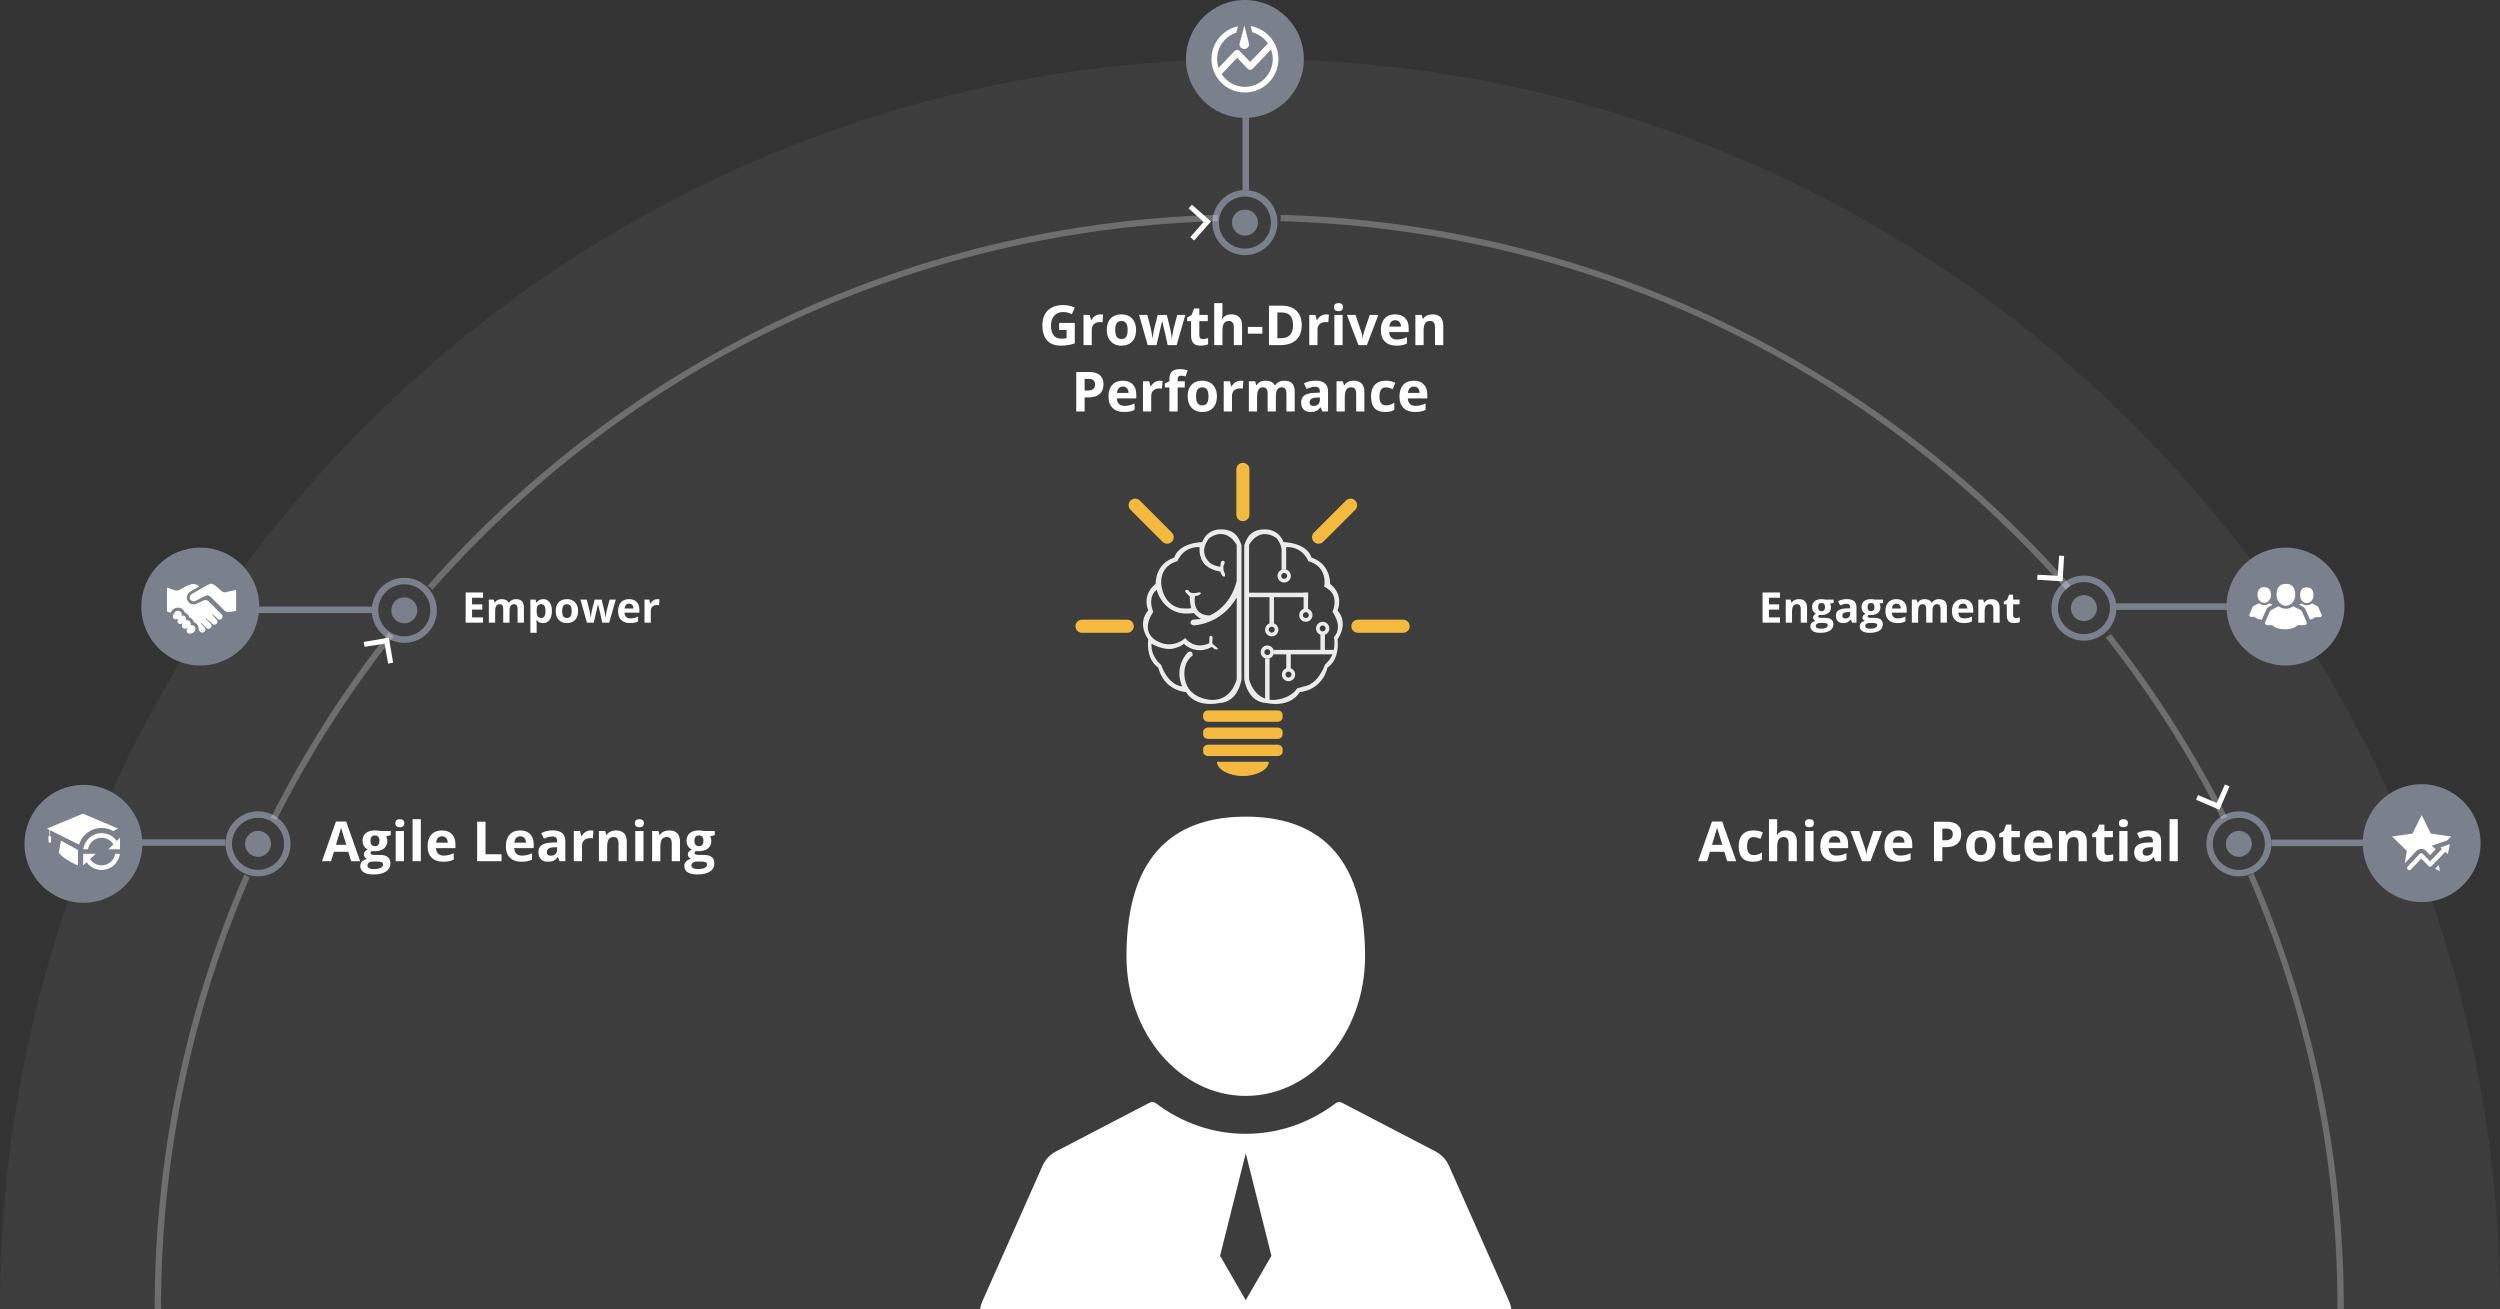 <?xml version="1.0" encoding="utf-8"?>
<!-- Generator: Adobe Illustrator 16.0.0, SVG Export Plug-In . SVG Version: 6.00 Build 0)  -->
<!DOCTYPE svg PUBLIC "-//W3C//DTD SVG 1.1//EN" "http://www.w3.org/Graphics/SVG/1.1/DTD/svg11.dtd">
<svg version="1.1" id="Layer_1" xmlns="http://www.w3.org/2000/svg" xmlns:xlink="http://www.w3.org/1999/xlink" x="0px" y="0px"
	 width="768.621px" height="402.577px" viewBox="0 0 768.621 402.577" enable-background="new 0 0 768.621 402.577"
	 xml:space="preserve">
<rect x="0" y="0" width="768.621" height="402.577" fill="#333333" stroke="none"/>
<path opacity="0.05" fill="#FFFFFF" d="M384.313,18.126C172.062,18.126,0,190.188,0,402.437h768.621
	C768.621,190.188,596.559,18.126,384.313,18.126z"/>
<g>
	<path fill="#7B808D" d="M382.754,58.436c-5.523,0-10.001,4.478-10.001,10s4.478,10,10.001,10c5.522,0,10-4.478,10-10
		S388.276,58.436,382.754,58.436z M382.754,76.437c-4.412,0-8.001-3.589-8.001-8s3.589-8,8.001-8c4.411,0,8,3.589,8,8
		S387.165,76.437,382.754,76.437z"/>
	<path fill="#7B808D" d="M382.754,64.436c-2.207,0-4.001,1.794-4.001,4s1.794,4,4.001,4c2.205,0,4-1.794,4-4
		S384.959,64.436,382.754,64.436z"/>
</g>
<path fill="#FFFFFF" d="M383.005,336.937c20.259,0,36.678-19.22,36.678-42.929c0-32.879-16.419-42.931-36.678-42.931
	c-20.254,0-36.675,10.052-36.675,42.931C346.33,317.717,362.751,336.937,383.005,336.937L383.005,336.937z M383.005,336.937"/>
<path fill="#FFFFFF" d="M463.99,400.121l-18.5-41.684c-0.845-1.907-2.326-3.492-4.184-4.452l-28.718-14.949
	c-0.624-0.329-1.396-0.268-1.968,0.166c-8.117,6.143-17.678,9.39-27.616,9.39c-9.948,0-19.496-3.247-27.618-9.39
	c-0.566-0.434-1.338-0.495-1.974-0.166l-28.721,14.949c-1.847,0.96-3.329,2.545-4.17,4.452l-18.512,41.684
	c-0.351,0.795-0.573,1.621-0.693,2.456h163.365C464.563,401.742,464.341,400.916,463.99,400.121z M386.947,392.922L383,399.758
	l-3.946-6.836l-3.946-6.837L383,354.569l7.894,31.516L386.947,392.922z"/>
<path fill="#EDECED" d="M375.711,162.752c-4.861-0.175-6.078,3.906-6.078,3.906c-7.729,0.436-8.598,4.776-8.598,4.776
	c-5.991,1.912-5.731,8.076-5.731,8.076c-4.429,3.474-2.287,8.163-2.287,8.163c-3.611,4.175,0,8.859,0,8.859
	c-0.688,6.652,3.068,8.682,3.068,8.682c1.91,7.295,8.51,7.555,8.51,7.555c3.302,5.123,10.161,3.386,10.161,3.386
	c6.079-0.173,6.947-7.366,6.947-7.366v-41.174C381.183,166.572,380.575,162.925,375.711,162.752z M380.226,208.788
	c0,0-1.43,6.498-7.508,6.411c0,0-7.296-0.057-8.424-6.411c0,0-1.129-4.703,2.432-7.308c0,0-0.087-1.824-1.477-0.955
	c0,0-4.429,4.081-1.823,10.507c0,0-4.09-0.086-6.432-6.6c0,0-3.294-2.605-2.947-6.512c0,0,3.561,2.084,6.513,1.52
	c0,0,2.778-0.651,3.388-1.52c0,0,3.646,3.733,8.683,0.955c0,0,1.043,1.304,1.912,0.564c0,0-0.608-0.477-1.824-1.606l0.087-2.084
	c0,0-1.042-0.786-0.955,0.389l-0.087,1.609c0,0-4.169,2.339-7.382-1.609l-0.752,0.651c0,0-3.678,2.693-7.759,0.35
	c0,0-5.731-2.344-1.302-9.03c0,0-1.998-4.342,1.041-6.774c0,0,2.171,8.685,11.378,7.122c0,0,1.215,1.39,2.344,1.824l-2.773,0.261
	c0,0-1.482,1.214,0.43,1.736c0,0,8.416-0.173,13.238-8.597V208.788z M380.226,178.556c-2.044,8.422-8.376,10.68-8.376,10.68
	c-5.731-0.172-4.43-5.991-4.43-5.991c0.435,0,1.192-0.261,1.192-0.261c1.363-0.867,0-0.868,0-0.868
	c-2.98,0.782-3.19-0.608-3.19-0.608c-0.955-0.521-1.041,0.261-1.041,0.261c0,0.347,1.389,1.563,1.389,1.563
	c-0.086,0.955,0.435,3.646,0.435,3.646c-1.303,0.261-3.387,0-3.387,0c-5.558-1.214-5.819-7.641-5.819-7.641
	c-0.172-5.818,4.951-6.773,4.951-6.773c2.257-4.95,6.86-4.342,6.86-4.342c-0.26,4.169,1.998,5.644,1.998,5.644
	c1.91,1.65,4.406,1.824,4.406,1.824c-0.109,0.261,0.63,1.388,0.63,1.388c1.043,0.696,0.782-0.606,0.782-0.606
	c-1.043-1.912-0.174-3.214-0.174-3.214c0.261-0.606-0.174-0.781-0.174-0.781c-1.215-0.521-1.064,1.78-1.064,1.78
	c-2.723-0.458-3.384-1.375-3.384-1.375c-3.664-3.511,0-7.481,0-7.481c5.496-3.664,8.396,2.162,8.396,2.162V178.556z"/>
<g>
	<path fill="#F4BA3F" d="M392.734,218.406h-21.228c-0.879,0-1.592,0.587-1.592,1.316v0.877c0,0.729,0.713,1.319,1.592,1.319h21.228
		c0.878,0,1.592-0.59,1.592-1.319v-0.877C394.326,218.993,393.612,218.406,392.734,218.406z"/>
	<path fill="#F4BA3F" d="M392.734,223.673h-21.228c-0.879,0-1.592,0.591-1.592,1.318v0.878c0,0.728,0.713,1.316,1.592,1.316h21.228
		c0.878,0,1.592-0.589,1.592-1.316v-0.878C394.326,224.264,393.612,223.673,392.734,223.673z"/>
	<path fill="#F4BA3F" d="M392.734,228.943h-21.228c-0.879,0-1.592,0.587-1.592,1.316v0.878c0,0.728,0.713,1.317,1.592,1.317h21.228
		c0.878,0,1.592-0.59,1.592-1.317v-0.878C394.326,229.53,393.612,228.943,392.734,228.943z"/>
	<path fill="#F4BA3F" d="M374.16,234.209h15.922c0,2.635-4.246,4.392-7.961,4.392C378.405,238.601,374.16,236.844,374.16,234.209z"
		/>
</g>
<path fill="#F4BA3F" d="M384.135,158.223c0,1.113-0.901,2.014-2.014,2.014l0,0c-1.112,0-2.014-0.901-2.014-2.014v-13.912
	c0-1.113,0.901-2.015,2.014-2.015l0,0c1.112,0,2.014,0.902,2.014,2.015V158.223z"/>
<path fill="#F4BA3F" d="M417.478,194.549c-1.113,0-2.015-0.901-2.015-2.013l0,0c0-1.113,0.901-2.014,2.015-2.014h13.912
	c1.112,0,2.015,0.901,2.015,2.014l0,0c0,1.112-0.902,2.013-2.015,2.013H417.478z"/>
<path fill="#F4BA3F" d="M332.658,194.549c-1.113,0-2.014-0.901-2.014-2.013l0,0c0-1.113,0.9-2.014,2.014-2.014h13.913
	c1.112,0,2.014,0.901,2.014,2.014l0,0c0,1.112-0.901,2.013-2.014,2.013H332.658z"/>
<path fill="#F4BA3F" d="M406.819,166.58c-0.786,0.786-2.062,0.786-2.848,0l0,0c-0.787-0.786-0.787-2.062,0-2.848l9.838-9.838
	c0.787-0.786,2.062-0.786,2.847,0l0,0c0.788,0.787,0.788,2.062,0.002,2.849L406.819,166.58z"/>
<path fill="#F4BA3F" d="M357.422,166.58c0.786,0.786,2.062,0.786,2.848,0l0,0c0.785-0.786,0.785-2.062,0-2.848l-9.839-9.838
	c-0.786-0.786-2.061-0.786-2.848,0l0,0c-0.787,0.787-0.787,2.062,0,2.849L357.422,166.58z"/>
<path fill="#EDECED" d="M394.815,175.014c-1.128,0-2.044,0.916-2.044,2.045c0,1.129,0.916,2.043,2.044,2.043
	c1.129,0,2.044-0.914,2.044-2.043C396.859,175.93,395.944,175.014,394.815,175.014z M394.815,177.975
	c-0.505,0-0.915-0.411-0.915-0.916c0-0.506,0.41-0.917,0.915-0.917c0.506,0,0.917,0.411,0.917,0.917
	C395.732,177.564,395.321,177.975,394.815,177.975z"/>
<path fill="#EDECED" d="M411.224,187.673c0,0,2.142-4.689-2.286-8.163c0,0,0.26-6.164-5.731-8.076c0,0-0.868-4.341-8.597-4.776
	c0,0-1.217-4.081-6.078-3.906c-4.865,0.173-5.473,3.82-5.994,4.862v41.174c0,0,0.868,7.193,6.948,7.366c0,0,6.86,1.737,10.16-3.386
	c0,0,6.6-0.26,8.511-7.555c0,0,3.755-2.03,3.067-8.682C411.224,196.532,414.837,191.848,411.224,187.673z M408.441,203.192
	c-0.488,0.608-0.934,1.016-1.111,1.17c-0.278,0.904-0.687,1.758-1.211,2.541c-2.205,3.847-4.986,4.11-5.276,4.128
	c-0.639,0.242-1.308,0.432-1.997,0.563c-2.377,3.564-7.322,3.604-7.322,3.604c-6.08,0.087-7.509-6.411-7.509-6.411v-15.397v-9.712
	v-5.123v-1.803v-9.189c0,0,2.9-5.826,8.396-2.162c0,0,1.442,1.564,1.611,3.596c0.005,0.054,0.002,3.832,0.001,6.271
	c0.243-0.103,0.512-0.161,0.792-0.161c0.217,0,0.426,0.034,0.622,0.097c0.006-2.604,0.009-6.733-0.005-6.982
	c0,0,4.602-0.608,6.858,4.342c0,0,5.124,0.955,4.95,6.773c0,0-0.017,0.398-0.126,1.016c0.543,0.262,1.051,0.599,1.508,1.009
	c0.006-0.018,0.008-0.028,0.008-0.028c3.04,2.433,1.043,6.774,1.043,6.774c2.639,3.983,1.67,6.426,0.455,7.749
	c0.098,0.564,0.155,1.153,0.155,1.763c0,0.468-0.032,0.923-0.089,1.366c-0.077,1.001-0.375,1.895-0.759,2.656
	C409.159,202.236,408.822,202.756,408.441,203.192z"/>
<rect x="383.904" y="182.22" fill="#EDECED" width="18.268" height="1.379"/>
<rect x="400.793" y="182.22" fill="#EDECED" width="1.379" height="5.608"/>
<path fill="#EDECED" d="M401.481,187.081c-1.128,0-2.044,0.914-2.044,2.043s0.916,2.044,2.044,2.044c1.13,0,2.044-0.915,2.044-2.044
	S402.611,187.081,401.481,187.081z M401.481,190.042c-0.506,0-0.916-0.412-0.916-0.917c0-0.506,0.41-0.917,0.916-0.917
	c0.505,0,0.917,0.411,0.917,0.917C402.398,189.629,401.986,190.042,401.481,190.042z"/>
<rect x="390.304" y="182.909" fill="#EDECED" width="1.378" height="9.394"/>
<path fill="#EDECED" d="M390.993,191.554c-1.129,0-2.044,0.916-2.044,2.045c0,1.128,0.915,2.044,2.044,2.044
	s2.045-0.916,2.045-2.044C393.038,192.47,392.122,191.554,390.993,191.554z M390.993,194.515c-0.505,0-0.917-0.411-0.917-0.916
	s0.412-0.916,0.917-0.916c0.506,0,0.916,0.411,0.916,0.916S391.499,194.515,390.993,194.515z"/>
<rect x="395.466" y="200.488" fill="#EDECED" width="1.378" height="5.607"/>
<path fill="#EDECED" d="M396.154,205.347c-1.129,0-2.044,0.916-2.044,2.045s0.915,2.045,2.044,2.045c1.13,0,2.046-0.916,2.046-2.045
	S397.284,205.347,396.154,205.347z M396.154,208.308c-0.505,0-0.916-0.41-0.916-0.916c0-0.504,0.411-0.916,0.916-0.916
	c0.507,0,0.917,0.412,0.917,0.916C397.071,207.897,396.661,208.308,396.154,208.308z"/>
<rect x="405.963" y="194.51" fill="#EDECED" width="1.378" height="5.608"/>
<path fill="#EDECED" d="M406.651,195.258c1.13,0,2.044-0.916,2.044-2.045c0-1.128-0.914-2.044-2.044-2.044
	c-1.129,0-2.045,0.916-2.045,2.044C404.606,194.342,405.522,195.258,406.651,195.258z M406.651,192.297
	c0.505,0,0.917,0.411,0.917,0.916c0,0.507-0.412,0.917-0.917,0.917c-0.506,0-0.916-0.41-0.916-0.917
	C405.735,192.708,406.146,192.297,406.651,192.297z"/>
<path fill="#EDECED" d="M391.561,199.798c0.077,0.215,0.121,0.447,0.121,0.69c0,0.241-0.043,0.472-0.121,0.688h19.055v-1.378
	H391.561z"/>
<path fill="#EDECED" d="M389.638,202.534c-0.242,0-0.473-0.045-0.688-0.125v12.977h1.377v-12.977
	C390.111,202.489,389.88,202.534,389.638,202.534z"/>
<path fill="#EDECED" d="M389.638,198.443c-1.129,0-2.044,0.915-2.044,2.044c0,1.129,0.915,2.045,2.044,2.045
	c1.13,0,2.044-0.916,2.044-2.045C391.682,199.358,390.768,198.443,389.638,198.443z M389.638,201.404
	c-0.505,0-0.917-0.412-0.917-0.917c0-0.506,0.412-0.916,0.917-0.916s0.917,0.41,0.917,0.916
	C390.555,200.992,390.143,201.404,389.638,201.404z"/>
<g>
	<path fill="#FFFFFF" d="M325.625,99.289h4.814v6.292c-0.78,0.254-1.515,0.433-2.204,0.536c-0.689,0.102-1.394,0.153-2.113,0.153
		c-1.832,0-3.23-0.538-4.196-1.614c-0.966-1.077-1.449-2.622-1.449-4.636c0-1.959,0.56-3.486,1.681-4.582
		c1.12-1.096,2.674-1.644,4.661-1.644c1.245,0,2.446,0.249,3.603,0.747l-0.855,2.059c-0.885-0.443-1.807-0.664-2.764-0.664
		c-1.112,0-2.003,0.374-2.673,1.121s-1.004,1.751-1.004,3.013c0,1.317,0.27,2.323,0.81,3.017c0.539,0.695,1.324,1.042,2.353,1.042
		c0.537,0,1.082-0.055,1.635-0.166v-2.532h-2.299V99.289z"/>
	<path fill="#FFFFFF" d="M338.308,96.649c0.343,0,0.628,0.025,0.855,0.075l-0.191,2.374c-0.205-0.055-0.454-0.083-0.747-0.083
		c-0.808,0-1.438,0.208-1.888,0.623c-0.451,0.415-0.677,0.996-0.677,1.743v4.723h-2.532v-9.28h1.917l0.374,1.561h0.125
		c0.288-0.52,0.677-0.939,1.166-1.258C337.2,96.808,337.732,96.649,338.308,96.649z"/>
	<path fill="#FFFFFF" d="M349.282,101.447c0,1.511-0.398,2.692-1.195,3.544s-1.906,1.278-3.329,1.278
		c-0.891,0-1.677-0.195-2.357-0.585c-0.681-0.391-1.204-0.951-1.569-1.681s-0.548-1.583-0.548-2.557
		c0-1.516,0.396-2.695,1.187-3.536s1.904-1.262,3.337-1.262c0.891,0,1.677,0.194,2.357,0.581s1.204,0.943,1.569,1.668
		S349.282,100.473,349.282,101.447z M342.865,101.447c0,0.918,0.151,1.613,0.452,2.083c0.302,0.47,0.793,0.706,1.474,0.706
		c0.675,0,1.161-0.234,1.457-0.702c0.296-0.467,0.444-1.163,0.444-2.087c0-0.918-0.149-1.607-0.448-2.067s-0.789-0.689-1.469-0.689
		c-0.675,0-1.162,0.228-1.461,0.685C343.015,99.832,342.865,100.522,342.865,101.447z"/>
	<path fill="#FFFFFF" d="M359.002,106.104l-0.714-3.246l-0.963-4.101h-0.058l-1.693,7.346h-2.723l-2.64-9.28h2.523l1.071,4.109
		c0.171,0.736,0.346,1.751,0.523,3.046h0.05c0.022-0.42,0.119-1.087,0.291-2l0.133-0.706l1.146-4.449h2.789l1.087,4.449
		c0.022,0.122,0.057,0.302,0.104,0.54c0.047,0.238,0.092,0.491,0.137,0.759c0.044,0.269,0.084,0.531,0.12,0.789
		c0.036,0.257,0.057,0.463,0.063,0.618h0.05c0.05-0.398,0.138-0.945,0.266-1.64c0.127-0.694,0.219-1.163,0.274-1.407l1.112-4.109
		h2.482l-2.673,9.28H359.002z"/>
	<path fill="#FFFFFF" d="M369.834,104.252c0.443,0,0.974-0.097,1.594-0.291v1.884c-0.631,0.282-1.406,0.423-2.324,0.423
		c-1.013,0-1.75-0.256-2.212-0.768c-0.462-0.512-0.693-1.28-0.693-2.304v-4.474h-1.212v-1.071l1.395-0.847l0.73-1.959h1.619v1.976
		h2.598v1.901h-2.598v4.474c0,0.36,0.101,0.625,0.303,0.797C369.235,104.167,369.502,104.252,369.834,104.252z"/>
	<path fill="#FFFFFF" d="M381.871,106.104h-2.532v-5.42c0-1.339-0.498-2.009-1.494-2.009c-0.708,0-1.22,0.241-1.536,0.722
		c-0.314,0.481-0.473,1.262-0.473,2.341v4.366h-2.531V93.188h2.531v2.631c0,0.205-0.02,0.686-0.059,1.444l-0.058,0.747h0.133
		c0.564-0.908,1.461-1.361,2.689-1.361c1.091,0,1.917,0.293,2.481,0.88s0.848,1.428,0.848,2.523V106.104z"/>
	<path fill="#FFFFFF" d="M383.655,102.584v-2.075h4.458v2.075H383.655z"/>
	<path fill="#FFFFFF" d="M400.215,99.919c0,1.998-0.568,3.528-1.705,4.59c-1.138,1.063-2.779,1.594-4.927,1.594h-3.437V93.968h3.811
		c1.98,0,3.52,0.523,4.615,1.569S400.215,98.043,400.215,99.919z M397.543,99.986c0-2.606-1.151-3.91-3.453-3.91h-1.37v7.902h1.104
		C396.303,103.979,397.543,102.647,397.543,99.986z"/>
	<path fill="#FFFFFF" d="M407.711,96.649c0.344,0,0.628,0.025,0.855,0.075l-0.191,2.374c-0.205-0.055-0.453-0.083-0.747-0.083
		c-0.808,0-1.438,0.208-1.889,0.623c-0.45,0.415-0.677,0.996-0.677,1.743v4.723h-2.531v-9.28h1.918l0.373,1.561h0.125
		c0.287-0.52,0.676-0.939,1.166-1.258C406.603,96.808,407.135,96.649,407.711,96.649z"/>
	<path fill="#FFFFFF" d="M410.143,94.424c0-0.825,0.46-1.237,1.379-1.237c0.918,0,1.377,0.412,1.377,1.237
		c0,0.393-0.114,0.699-0.344,0.917c-0.23,0.218-0.574,0.328-1.033,0.328C410.603,95.669,410.143,95.254,410.143,94.424z
		 M412.783,106.104h-2.532v-9.28h2.532V106.104z"/>
	<path fill="#FFFFFF" d="M417.646,106.104l-3.535-9.28h2.647l1.793,5.288c0.199,0.669,0.323,1.303,0.374,1.901h0.049
		c0.028-0.531,0.152-1.165,0.374-1.901l1.784-5.288h2.648l-3.536,9.28H417.646z"/>
	<path fill="#FFFFFF" d="M429.31,106.27c-1.494,0-2.662-0.412-3.503-1.237c-0.842-0.825-1.262-1.992-1.262-3.503
		c0-1.555,0.389-2.757,1.166-3.607c0.777-0.849,1.853-1.274,3.226-1.274c1.311,0,2.332,0.374,3.063,1.121s1.096,1.779,1.096,3.096
		v1.229h-5.984c0.027,0.719,0.24,1.281,0.639,1.685s0.957,0.606,1.677,0.606c0.559,0,1.087-0.058,1.585-0.174
		s1.019-0.302,1.561-0.556v1.959c-0.442,0.221-0.915,0.386-1.419,0.494C430.648,106.216,430.034,106.27,429.31,106.27z
		 M428.952,98.45c-0.536,0-0.957,0.17-1.262,0.511c-0.304,0.34-0.479,0.823-0.522,1.448h3.553c-0.011-0.625-0.175-1.108-0.489-1.448
		C429.915,98.62,429.489,98.45,428.952,98.45z"/>
	<path fill="#FFFFFF" d="M443.72,106.104h-2.531v-5.42c0-0.669-0.119-1.172-0.357-1.506c-0.238-0.335-0.617-0.502-1.137-0.502
		c-0.709,0-1.221,0.237-1.536,0.709c-0.315,0.474-0.474,1.258-0.474,2.354v4.366h-2.531v-9.28h1.934l0.341,1.187h0.142
		c0.281-0.448,0.671-0.787,1.166-1.017c0.495-0.229,1.059-0.344,1.689-0.344c1.078,0,1.897,0.292,2.457,0.875
		c0.559,0.584,0.838,1.427,0.838,2.528V106.104z"/>
	<path fill="#FFFFFF" d="M339.271,118.153c0,1.306-0.408,2.305-1.224,2.997c-0.816,0.692-1.977,1.038-3.482,1.038h-1.104v4.316
		h-2.573v-12.136h3.876c1.472,0,2.591,0.317,3.357,0.951C338.888,115.952,339.271,116.896,339.271,118.153z M333.46,120.079h0.847
		c0.792,0,1.383-0.156,1.776-0.469c0.393-0.313,0.589-0.768,0.589-1.365c0-0.603-0.165-1.049-0.494-1.336
		c-0.329-0.288-0.845-0.432-1.548-0.432h-1.17V120.079z"/>
	<path fill="#FFFFFF" d="M345.563,126.669c-1.494,0-2.662-0.412-3.503-1.237s-1.262-1.992-1.262-3.503
		c0-1.555,0.389-2.757,1.167-3.606c0.777-0.85,1.852-1.274,3.225-1.274c1.312,0,2.333,0.374,3.063,1.121s1.096,1.779,1.096,3.096
		v1.229h-5.985c0.028,0.719,0.241,1.281,0.639,1.685s0.958,0.606,1.677,0.606c0.559,0,1.087-0.058,1.585-0.174
		s1.018-0.302,1.561-0.556v1.959c-0.443,0.221-0.916,0.386-1.419,0.494C346.902,126.615,346.288,126.669,345.563,126.669z
		 M345.206,118.85c-0.537,0-0.958,0.17-1.262,0.51c-0.304,0.341-0.479,0.823-0.523,1.449h3.553c-0.011-0.625-0.174-1.108-0.49-1.449
		C346.169,119.021,345.743,118.85,345.206,118.85z"/>
	<path fill="#FFFFFF" d="M356.586,117.049c0.343,0,0.628,0.025,0.855,0.075l-0.191,2.374c-0.205-0.055-0.454-0.083-0.747-0.083
		c-0.808,0-1.438,0.208-1.888,0.623c-0.451,0.415-0.677,0.996-0.677,1.743v4.723h-2.532v-9.28h1.917l0.374,1.561h0.125
		c0.288-0.52,0.677-0.939,1.166-1.257C355.479,117.208,356.011,117.049,356.586,117.049z"/>
	<path fill="#FFFFFF" d="M364.256,119.124h-2.191v7.379h-2.532v-7.379h-1.395v-1.22l1.395-0.681v-0.681
		c0-1.057,0.26-1.829,0.78-2.316s1.353-0.73,2.499-0.73c0.875,0,1.652,0.13,2.333,0.39l-0.647,1.859
		c-0.509-0.161-0.979-0.241-1.411-0.241c-0.36,0-0.62,0.106-0.78,0.319c-0.161,0.213-0.241,0.486-0.241,0.818v0.581h2.191V119.124z"
		/>
	<path fill="#FFFFFF" d="M374.143,121.847c0,1.511-0.398,2.692-1.195,3.544s-1.906,1.278-3.329,1.278
		c-0.891,0-1.677-0.195-2.357-0.585c-0.681-0.39-1.204-0.95-1.569-1.681s-0.548-1.583-0.548-2.557c0-1.516,0.396-2.695,1.187-3.536
		s1.904-1.262,3.337-1.262c0.891,0,1.677,0.194,2.357,0.581c0.682,0.387,1.204,0.943,1.569,1.668S374.143,120.873,374.143,121.847z
		 M367.726,121.847c0,0.918,0.151,1.613,0.453,2.083c0.301,0.47,0.792,0.706,1.473,0.706c0.675,0,1.161-0.234,1.457-0.701
		c0.296-0.468,0.444-1.164,0.444-2.088c0-0.918-0.149-1.607-0.448-2.067s-0.789-0.689-1.469-0.689c-0.675,0-1.162,0.229-1.461,0.685
		C367.875,120.232,367.726,120.922,367.726,121.847z"/>
	<path fill="#FFFFFF" d="M381.414,117.049c0.344,0,0.628,0.025,0.855,0.075l-0.191,2.374c-0.205-0.055-0.453-0.083-0.747-0.083
		c-0.808,0-1.438,0.208-1.889,0.623c-0.45,0.415-0.677,0.996-0.677,1.743v4.723h-2.531v-9.28h1.918l0.373,1.561h0.125
		c0.287-0.52,0.676-0.939,1.166-1.257C380.306,117.208,380.838,117.049,381.414,117.049z"/>
	<path fill="#FFFFFF" d="M392.264,126.503h-2.532v-5.42c0-0.669-0.112-1.172-0.336-1.507c-0.225-0.334-0.577-0.502-1.059-0.502
		c-0.647,0-1.118,0.238-1.411,0.714s-0.439,1.259-0.439,2.349v4.366h-2.532v-9.28h1.935l0.34,1.187h0.141
		c0.25-0.426,0.609-0.76,1.08-1c0.47-0.241,1.01-0.361,1.618-0.361c1.39,0,2.329,0.454,2.822,1.361h0.224
		c0.25-0.432,0.616-0.767,1.101-1.004c0.483-0.238,1.03-0.357,1.64-0.357c1.051,0,1.847,0.27,2.386,0.81
		c0.54,0.539,0.81,1.404,0.81,2.594v6.051h-2.54v-5.42c0-0.669-0.112-1.172-0.336-1.507c-0.225-0.334-0.577-0.502-1.059-0.502
		c-0.62,0-1.083,0.221-1.391,0.664c-0.307,0.443-0.46,1.146-0.46,2.108V126.503z"/>
	<path fill="#FFFFFF" d="M406.541,126.503l-0.49-1.262h-0.066c-0.426,0.537-0.865,0.909-1.315,1.117
		c-0.451,0.207-1.039,0.311-1.765,0.311c-0.891,0-1.592-0.254-2.104-0.764s-0.768-1.234-0.768-2.175
		c0-0.985,0.344-1.711,1.033-2.179c0.688-0.467,1.728-0.726,3.117-0.776l1.609-0.05v-0.407c0-0.941-0.48-1.411-1.443-1.411
		c-0.742,0-1.613,0.224-2.615,0.672l-0.838-1.71c1.067-0.559,2.252-0.838,3.553-0.838c1.244,0,2.199,0.271,2.863,0.813
		s0.996,1.367,0.996,2.474v6.184H406.541z M405.793,122.204l-0.979,0.033c-0.736,0.022-1.284,0.155-1.645,0.398
		c-0.359,0.244-0.539,0.614-0.539,1.112c0,0.714,0.41,1.071,1.229,1.071c0.586,0,1.056-0.169,1.407-0.506
		c0.351-0.337,0.526-0.786,0.526-1.345V122.204z"/>
	<path fill="#FFFFFF" d="M419.481,126.503h-2.532v-5.42c0-0.669-0.119-1.172-0.356-1.507c-0.237-0.334-0.617-0.502-1.138-0.502
		c-0.708,0-1.22,0.236-1.535,0.71c-0.315,0.473-0.473,1.257-0.473,2.353v4.366h-2.532v-9.28h1.935l0.34,1.187h0.141
		c0.283-0.448,0.672-0.787,1.167-1.017c0.495-0.23,1.058-0.345,1.688-0.345c1.08,0,1.898,0.292,2.457,0.876
		c0.56,0.583,0.839,1.426,0.839,2.527V126.503z"/>
	<path fill="#FFFFFF" d="M425.856,126.669c-2.889,0-4.333-1.585-4.333-4.756c0-1.577,0.393-2.782,1.179-3.615
		c0.786-0.833,1.912-1.249,3.378-1.249c1.074,0,2.037,0.21,2.89,0.631l-0.748,1.959c-0.398-0.161-0.769-0.292-1.111-0.395
		c-0.344-0.102-0.687-0.153-1.03-0.153c-1.316,0-1.975,0.935-1.975,2.806c0,1.815,0.658,2.723,1.975,2.723
		c0.487,0,0.938-0.065,1.354-0.195c0.415-0.13,0.83-0.333,1.245-0.61v2.167c-0.409,0.26-0.823,0.44-1.241,0.54
		S426.493,126.669,425.856,126.669z"/>
	<path fill="#FFFFFF" d="M435.029,126.669c-1.494,0-2.662-0.412-3.503-1.237s-1.262-1.992-1.262-3.503
		c0-1.555,0.389-2.757,1.166-3.606c0.777-0.85,1.853-1.274,3.225-1.274c1.313,0,2.333,0.374,3.063,1.121s1.096,1.779,1.096,3.096
		v1.229h-5.985c0.028,0.719,0.241,1.281,0.64,1.685s0.957,0.606,1.677,0.606c0.559,0,1.088-0.058,1.586-0.174
		s1.018-0.302,1.561-0.556v1.959c-0.443,0.221-0.916,0.386-1.42,0.494C436.368,126.615,435.754,126.669,435.029,126.669z
		 M434.673,118.85c-0.537,0-0.958,0.17-1.262,0.51c-0.305,0.341-0.479,0.823-0.523,1.449h3.553c-0.011-0.625-0.174-1.108-0.49-1.449
		C435.636,119.021,435.209,118.85,434.673,118.85z"/>
</g>
<path fill="#FFFFFF" d="M107.957,264.771l-0.88-2.889h-4.424l-0.88,2.889H99l4.283-12.186h3.146l4.3,12.186H107.957z
	 M106.462,259.724c-0.813-2.617-1.271-4.098-1.374-4.441c-0.103-0.343-0.176-0.613-0.22-0.813c-0.183,0.708-0.706,2.459-1.569,5.254
	H106.462z"/>
<path fill="#FFFFFF" d="M120.134,255.49v1.286l-1.453,0.374c0.266,0.415,0.398,0.88,0.398,1.395c0,0.996-0.347,1.772-1.042,2.328
	c-0.695,0.557-1.659,0.835-2.893,0.835l-0.457-0.025l-0.374-0.041c-0.26,0.199-0.39,0.42-0.39,0.664
	c0,0.365,0.465,0.547,1.395,0.547h1.577c1.018,0,1.794,0.219,2.328,0.656c0.534,0.438,0.801,1.079,0.801,1.926
	c0,1.085-0.453,1.926-1.357,2.523c-0.905,0.598-2.204,0.896-3.897,0.896c-1.295,0-2.284-0.226-2.968-0.677
	c-0.683-0.451-1.025-1.083-1.025-1.896c0-0.559,0.174-1.026,0.523-1.403c0.349-0.376,0.86-0.645,1.536-0.805
	c-0.26-0.11-0.487-0.292-0.681-0.544s-0.291-0.519-0.291-0.801c0-0.354,0.103-0.648,0.307-0.884s0.501-0.467,0.888-0.693
	c-0.487-0.21-0.873-0.548-1.158-1.013c-0.285-0.465-0.427-1.013-0.427-1.644c0-1.013,0.329-1.796,0.988-2.35
	c0.659-0.553,1.599-0.83,2.822-0.83c0.26,0,0.568,0.024,0.926,0.071c0.356,0.047,0.585,0.081,0.685,0.104H120.134z M112.97,266.082
	c0,0.349,0.167,0.622,0.502,0.821c0.334,0.199,0.804,0.299,1.407,0.299c0.908,0,1.619-0.124,2.133-0.373s0.772-0.59,0.772-1.021
	c0-0.348-0.152-0.589-0.457-0.722s-0.775-0.199-1.411-0.199h-1.312c-0.465,0-0.854,0.109-1.166,0.328
	C113.126,265.434,112.97,265.723,112.97,266.082z M113.892,258.528c0,0.504,0.115,0.902,0.345,1.195
	c0.229,0.293,0.58,0.439,1.05,0.439c0.476,0,0.825-0.146,1.046-0.439s0.332-0.691,0.332-1.195c0-1.118-0.459-1.677-1.378-1.677
	C114.356,256.852,113.892,257.41,113.892,258.528z"/>
<path fill="#FFFFFF" d="M121.553,253.091c0-0.824,0.459-1.236,1.378-1.236s1.378,0.412,1.378,1.236c0,0.394-0.115,0.699-0.344,0.918
	c-0.23,0.219-0.574,0.328-1.034,0.328C122.013,254.337,121.553,253.921,121.553,253.091z M124.193,264.771h-2.532v-9.28h2.532
	V264.771z"/>
<path fill="#FFFFFF" d="M129.381,264.771h-2.532v-12.916h2.532V264.771z"/>
<path fill="#FFFFFF" d="M136.237,264.937c-1.494,0-2.662-0.412-3.503-1.236c-0.841-0.825-1.262-1.992-1.262-3.504
	c0-1.555,0.389-2.757,1.166-3.606c0.778-0.85,1.853-1.274,3.225-1.274c1.312,0,2.333,0.374,3.063,1.121s1.096,1.779,1.096,3.096
	v1.229h-5.985c0.028,0.72,0.241,1.281,0.639,1.686s0.958,0.605,1.677,0.605c0.559,0,1.087-0.058,1.585-0.174
	s1.018-0.302,1.561-0.557v1.959c-0.443,0.222-0.916,0.387-1.419,0.494C137.577,264.883,136.962,264.937,136.237,264.937z
	 M135.88,257.117c-0.537,0-0.958,0.17-1.262,0.511c-0.304,0.34-0.479,0.823-0.523,1.448h3.553c-0.011-0.625-0.174-1.108-0.49-1.448
	C136.843,257.287,136.417,257.117,135.88,257.117z"/>
<path fill="#FFFFFF" d="M146.696,264.771v-12.136h2.573v10.011h4.922v2.125H146.696z"/>
<path fill="#FFFFFF" d="M160.301,264.937c-1.494,0-2.662-0.412-3.503-1.236c-0.841-0.825-1.262-1.992-1.262-3.504
	c0-1.555,0.389-2.757,1.167-3.606c0.777-0.85,1.852-1.274,3.225-1.274c1.312,0,2.333,0.374,3.063,1.121s1.096,1.779,1.096,3.096
	v1.229h-5.985c0.028,0.72,0.241,1.281,0.639,1.686s0.958,0.605,1.677,0.605c0.559,0,1.087-0.058,1.585-0.174
	s1.018-0.302,1.561-0.557v1.959c-0.443,0.222-0.916,0.387-1.419,0.494C161.641,264.883,161.026,264.937,160.301,264.937z
	 M159.944,257.117c-0.537,0-0.958,0.17-1.262,0.511c-0.304,0.34-0.479,0.823-0.523,1.448h3.553c-0.011-0.625-0.174-1.108-0.49-1.448
	C160.907,257.287,160.481,257.117,159.944,257.117z"/>
<path fill="#FFFFFF" d="M172.039,264.771l-0.49-1.262h-0.066c-0.426,0.537-0.865,0.909-1.315,1.116
	c-0.451,0.208-1.039,0.312-1.764,0.312c-0.891,0-1.592-0.255-2.104-0.764c-0.512-0.509-0.768-1.234-0.768-2.175
	c0-0.985,0.344-1.711,1.034-2.179c0.688-0.468,1.728-0.727,3.117-0.776l1.61-0.05v-0.406c0-0.941-0.481-1.412-1.444-1.412
	c-0.742,0-1.613,0.225-2.615,0.673l-0.838-1.71c1.068-0.559,2.252-0.838,3.553-0.838c1.245,0,2.2,0.271,2.864,0.813
	c0.664,0.543,0.996,1.367,0.996,2.475v6.184H172.039z M171.292,260.471l-0.979,0.033c-0.736,0.022-1.284,0.155-1.644,0.398
	s-0.54,0.614-0.54,1.112c0,0.714,0.41,1.07,1.229,1.07c0.586,0,1.056-0.168,1.407-0.506c0.351-0.338,0.527-0.786,0.527-1.345
	V260.471z"/>
<path fill="#FFFFFF" d="M181.593,255.315c0.343,0,0.628,0.025,0.855,0.075l-0.191,2.374c-0.205-0.056-0.454-0.083-0.747-0.083
	c-0.808,0-1.438,0.208-1.889,0.622c-0.451,0.416-0.676,0.996-0.676,1.744v4.723h-2.532v-9.28h1.917l0.374,1.561h0.125
	c0.288-0.521,0.676-0.939,1.167-1.258C180.484,255.475,181.017,255.315,181.593,255.315z"/>
<path fill="#FFFFFF" d="M192.699,264.771h-2.532v-5.42c0-0.67-0.119-1.172-0.357-1.507s-0.617-0.503-1.137-0.503
	c-0.708,0-1.22,0.237-1.536,0.71c-0.315,0.474-0.473,1.258-0.473,2.354v4.366h-2.532v-9.28h1.934l0.34,1.187h0.141
	c0.282-0.447,0.671-0.787,1.167-1.017c0.495-0.229,1.058-0.345,1.689-0.345c1.079,0,1.898,0.292,2.457,0.876
	s0.838,1.427,0.838,2.528V264.771z"/>
<path fill="#FFFFFF" d="M195.198,253.091c0-0.824,0.459-1.236,1.378-1.236s1.378,0.412,1.378,1.236c0,0.394-0.115,0.699-0.344,0.918
	c-0.23,0.219-0.574,0.328-1.034,0.328C195.657,254.337,195.198,253.921,195.198,253.091z M197.837,264.771h-2.532v-9.28h2.532
	V264.771z"/>
<path fill="#FFFFFF" d="M209.06,264.771h-2.532v-5.42c0-0.67-0.119-1.172-0.357-1.507s-0.617-0.503-1.137-0.503
	c-0.708,0-1.22,0.237-1.536,0.71c-0.315,0.474-0.473,1.258-0.473,2.354v4.366h-2.532v-9.28h1.934l0.34,1.187h0.141
	c0.282-0.447,0.671-0.787,1.166-1.017c0.496-0.229,1.059-0.345,1.689-0.345c1.079,0,1.898,0.292,2.457,0.876
	s0.838,1.427,0.838,2.528V264.771z"/>
<path fill="#FFFFFF" d="M219.743,255.49v1.286l-1.453,0.374c0.266,0.415,0.398,0.88,0.398,1.395c0,0.996-0.347,1.772-1.042,2.328
	c-0.695,0.557-1.659,0.835-2.893,0.835l-0.457-0.025l-0.374-0.041c-0.26,0.199-0.39,0.42-0.39,0.664
	c0,0.365,0.465,0.547,1.395,0.547h1.577c1.018,0,1.794,0.219,2.328,0.656c0.534,0.438,0.801,1.079,0.801,1.926
	c0,1.085-0.453,1.926-1.357,2.523c-0.905,0.598-2.204,0.896-3.897,0.896c-1.295,0-2.284-0.226-2.968-0.677
	c-0.683-0.451-1.025-1.083-1.025-1.896c0-0.559,0.174-1.026,0.523-1.403c0.349-0.376,0.86-0.645,1.536-0.805
	c-0.26-0.11-0.487-0.292-0.681-0.544s-0.291-0.519-0.291-0.801c0-0.354,0.103-0.648,0.307-0.884s0.501-0.467,0.888-0.693
	c-0.487-0.21-0.873-0.548-1.158-1.013c-0.285-0.465-0.427-1.013-0.427-1.644c0-1.013,0.329-1.796,0.988-2.35
	c0.659-0.553,1.599-0.83,2.822-0.83c0.26,0,0.568,0.024,0.926,0.071c0.356,0.047,0.585,0.081,0.685,0.104H219.743z M212.58,266.082
	c0,0.349,0.167,0.622,0.502,0.821c0.334,0.199,0.804,0.299,1.407,0.299c0.908,0,1.619-0.124,2.133-0.373s0.772-0.59,0.772-1.021
	c0-0.348-0.152-0.589-0.457-0.722s-0.775-0.199-1.411-0.199h-1.312c-0.465,0-0.854,0.109-1.166,0.328
	C212.736,265.434,212.58,265.723,212.58,266.082z M213.501,258.528c0,0.504,0.115,0.902,0.345,1.195
	c0.229,0.293,0.58,0.439,1.05,0.439c0.476,0,0.825-0.146,1.046-0.439s0.332-0.691,0.332-1.195c0-1.118-0.459-1.677-1.378-1.677
	C213.966,256.852,213.501,257.41,213.501,258.528z"/>
<g>
	<path fill="#FFFFFF" d="M526.347,252.585l-4.283,12.186h2.772l0.88-2.889h4.425l0.879,2.889h2.773l-4.301-12.186H526.347z
		 M526.363,259.724c0.863-2.795,1.387-4.546,1.568-5.254c0.045,0.199,0.118,0.47,0.221,0.813c0.103,0.344,0.561,1.824,1.373,4.441
		H526.363z"/>
	<path fill="#FFFFFF" d="M539.113,257.358c0.344,0,0.687,0.051,1.029,0.153c0.344,0.103,0.715,0.233,1.113,0.394l0.746-1.959
		c-0.852-0.42-1.814-0.631-2.889-0.631c-1.466,0-2.592,0.417-3.378,1.25s-1.179,2.037-1.179,3.615c0,3.17,1.444,4.756,4.333,4.756
		c0.637,0,1.163-0.05,1.581-0.149s0.832-0.279,1.241-0.54v-2.166c-0.415,0.276-0.83,0.48-1.245,0.61s-0.866,0.194-1.354,0.194
		c-1.316,0-1.975-0.907-1.975-2.723C537.139,258.293,537.797,257.358,539.113,257.358z"/>
	<path fill="#FFFFFF" d="M549.1,255.315c-1.229,0-2.125,0.454-2.689,1.361h-0.133l0.058-0.746c0.039-0.759,0.058-1.24,0.058-1.445
		v-2.631h-2.531v12.916h2.531v-4.366c0-1.079,0.158-1.859,0.474-2.341s0.827-0.723,1.536-0.723c0.996,0,1.494,0.67,1.494,2.01v5.42
		h2.531v-6.051c0-1.096-0.282-1.938-0.847-2.523C551.017,255.609,550.189,255.315,549.1,255.315z"/>
	<path fill="#FFFFFF" d="M556.305,251.854c-0.919,0-1.379,0.412-1.379,1.236c0,0.83,0.46,1.246,1.379,1.246
		c0.459,0,0.804-0.109,1.033-0.328s0.344-0.524,0.344-0.918C557.682,252.267,557.223,251.854,556.305,251.854z"/>
	<rect x="555.034" y="255.49" fill="#FFFFFF" width="2.532" height="9.28"/>
	<path fill="#FFFFFF" d="M564.049,255.315c-1.372,0-2.447,0.425-3.225,1.274s-1.166,2.052-1.166,3.606
		c0,1.512,0.421,2.679,1.262,3.504c0.841,0.824,2.009,1.236,3.503,1.236c0.725,0,1.339-0.054,1.843-0.162
		c0.504-0.107,0.977-0.272,1.42-0.494v-1.959c-0.543,0.255-1.063,0.44-1.561,0.557s-1.027,0.174-1.586,0.174
		c-0.72,0-1.278-0.201-1.677-0.605s-0.611-0.966-0.64-1.686h5.985v-1.229c0-1.316-0.365-2.349-1.096-3.096
		S565.361,255.315,564.049,255.315z M562.281,259.076c0.044-0.625,0.219-1.108,0.523-1.448c0.304-0.341,0.725-0.511,1.262-0.511
		c0.536,0,0.963,0.17,1.277,0.511c0.316,0.34,0.479,0.823,0.49,1.448H562.281z"/>
	<path fill="#FFFFFF" d="M574.176,260.778c-0.222,0.735-0.347,1.369-0.374,1.9h-0.05c-0.05-0.598-0.174-1.231-0.373-1.9
		l-1.793-5.288h-2.648l3.536,9.28h2.599l3.535-9.28h-2.647L574.176,260.778z"/>
	<path fill="#FFFFFF" d="M583.764,255.315c-1.373,0-2.448,0.425-3.226,1.274s-1.166,2.052-1.166,3.606
		c0,1.512,0.421,2.679,1.262,3.504c0.841,0.824,2.009,1.236,3.503,1.236c0.725,0,1.339-0.054,1.843-0.162
		c0.504-0.107,0.977-0.272,1.419-0.494v-1.959c-0.542,0.255-1.063,0.44-1.561,0.557s-1.026,0.174-1.585,0.174
		c-0.72,0-1.278-0.201-1.677-0.605s-0.611-0.966-0.639-1.686h5.984v-1.229c0-1.316-0.365-2.349-1.096-3.096
		S585.074,255.315,583.764,255.315z M581.995,259.076c0.044-0.625,0.219-1.108,0.522-1.448c0.305-0.341,0.726-0.511,1.262-0.511
		c0.537,0,0.963,0.17,1.279,0.511c0.314,0.34,0.479,0.823,0.489,1.448H581.995z"/>
	<path fill="#FFFFFF" d="M598.473,252.635h-3.877v12.136h2.573v-4.316h1.104c1.505,0,2.665-0.346,3.481-1.037
		c0.816-0.692,1.225-1.691,1.225-2.997c0-1.256-0.383-2.201-1.149-2.835S599.944,252.635,598.473,252.635z M599.792,257.877
		c-0.393,0.313-0.985,0.469-1.776,0.469h-0.847v-3.603h1.171c0.702,0,1.219,0.144,1.548,0.432s0.493,0.733,0.493,1.336
		C600.381,257.108,600.185,257.564,599.792,257.877z"/>
	<path fill="#FFFFFF" d="M611.389,255.897c-0.682-0.388-1.467-0.582-2.357-0.582c-1.434,0-2.546,0.421-3.338,1.262
		c-0.791,0.842-1.187,2.021-1.187,3.537c0,0.974,0.183,1.826,0.548,2.557s0.889,1.29,1.568,1.681
		c0.682,0.39,1.467,0.585,2.357,0.585c1.423,0,2.532-0.426,3.329-1.278s1.195-2.034,1.195-3.544c0-0.975-0.183-1.824-0.548-2.549
		S612.068,256.284,611.389,255.897z M610.471,262.201c-0.296,0.468-0.781,0.702-1.457,0.702c-0.68,0-1.171-0.235-1.473-0.706
		s-0.453-1.165-0.453-2.083c0-0.925,0.15-1.615,0.449-2.071c0.299-0.457,0.785-0.685,1.461-0.685c0.68,0,1.17,0.229,1.469,0.688
		s0.448,1.148,0.448,2.067C610.915,261.038,610.767,261.733,610.471,262.201z"/>
	<path fill="#FFFFFF" d="M618.705,262.662c-0.202-0.172-0.303-0.438-0.303-0.797v-4.474H621v-1.901h-2.598v-1.976h-1.619
		l-0.73,1.959l-1.395,0.847v1.071h1.213v4.474c0,1.023,0.23,1.792,0.692,2.304s1.2,0.768,2.212,0.768
		c0.919,0,1.693-0.141,2.324-0.424v-1.884c-0.619,0.193-1.15,0.29-1.594,0.29C619.174,262.919,618.907,262.834,618.705,262.662z"/>
	<path fill="#FFFFFF" d="M626.803,255.315c-1.372,0-2.447,0.425-3.225,1.274s-1.166,2.052-1.166,3.606
		c0,1.512,0.421,2.679,1.262,3.504c0.841,0.824,2.009,1.236,3.503,1.236c0.725,0,1.339-0.054,1.843-0.162
		c0.504-0.107,0.977-0.272,1.42-0.494v-1.959c-0.543,0.255-1.063,0.44-1.561,0.557s-1.027,0.174-1.586,0.174
		c-0.72,0-1.278-0.201-1.677-0.605s-0.611-0.966-0.64-1.686h5.985v-1.229c0-1.316-0.365-2.349-1.096-3.096
		S628.115,255.315,626.803,255.315z M625.035,259.076c0.044-0.625,0.219-1.108,0.523-1.448c0.304-0.341,0.725-0.511,1.262-0.511
		c0.536,0,0.963,0.17,1.277,0.511c0.316,0.34,0.479,0.823,0.49,1.448H625.035z"/>
	<path fill="#FFFFFF" d="M638.291,255.315c-0.631,0-1.194,0.115-1.689,0.345s-0.885,0.569-1.166,1.017h-0.142l-0.341-1.187h-1.934
		v9.28h2.531v-4.366c0-1.096,0.158-1.88,0.474-2.354c0.315-0.473,0.827-0.71,1.536-0.71c0.52,0,0.898,0.168,1.137,0.503
		s0.357,0.837,0.357,1.507v5.42h2.531v-6.051c0-1.102-0.279-1.944-0.838-2.528C640.188,255.607,639.369,255.315,638.291,255.315z"/>
	<path fill="#FFFFFF" d="M647.302,262.662c-0.202-0.172-0.303-0.438-0.303-0.797v-4.474h2.599v-1.901h-2.599v-1.976h-1.618
		l-0.73,1.959l-1.395,0.847v1.071h1.211v4.474c0,1.023,0.231,1.792,0.693,2.304s1.199,0.768,2.213,0.768
		c0.918,0,1.693-0.141,2.324-0.424v-1.884c-0.62,0.193-1.151,0.29-1.594,0.29C647.771,262.919,647.504,262.834,647.302,262.662z"/>
	<rect x="651.572" y="255.49" fill="#FFFFFF" width="2.531" height="9.28"/>
	<path fill="#FFFFFF" d="M652.842,251.854c-0.918,0-1.377,0.412-1.377,1.236c0,0.83,0.459,1.246,1.377,1.246
		c0.46,0,0.805-0.109,1.034-0.328s0.345-0.524,0.345-0.918C654.221,252.267,653.761,251.854,652.842,251.854z"/>
	<path fill="#FFFFFF" d="M660.562,255.3c-1.301,0-2.484,0.279-3.553,0.838l0.839,1.71c1.001-0.448,1.873-0.673,2.614-0.673
		c0.963,0,1.444,0.471,1.444,1.412v0.406l-1.61,0.05c-1.389,0.05-2.428,0.309-3.117,0.776c-0.688,0.468-1.033,1.193-1.033,2.179
		c0,0.94,0.256,1.666,0.768,2.175s1.214,0.764,2.104,0.764c0.725,0,1.313-0.104,1.764-0.312c0.451-0.207,0.89-0.579,1.316-1.116
		h0.066l0.489,1.262h1.769v-6.184c0-1.107-0.332-1.932-0.996-2.475C662.762,255.57,661.807,255.3,660.562,255.3z M661.906,261.234
		c0,0.559-0.176,1.007-0.527,1.345s-0.82,0.506-1.406,0.506c-0.819,0-1.229-0.356-1.229-1.07c0-0.498,0.18-0.869,0.539-1.112
		s0.907-0.376,1.644-0.398l0.979-0.033V261.234z"/>
	<rect x="667.028" y="251.854" fill="#FFFFFF" width="2.532" height="12.916"/>
</g>
<g>
	<path fill="#7B808D" d="M79.333,249.437c-5.523,0-10.001,4.477-10.001,10s4.478,10,10.001,10c5.522,0,10-4.477,10-10
		S84.856,249.437,79.333,249.437z M79.333,267.437c-4.412,0-8.001-3.588-8.001-8s3.589-8,8.001-8c4.411,0,8,3.588,8,8
		S83.745,267.437,79.333,267.437z"/>
	<path fill="#7B808D" d="M79.333,255.437c-2.207,0-4.001,1.794-4.001,4s1.794,4,4.001,4c2.205,0,4-1.794,4-4
		S81.539,255.437,79.333,255.437z"/>
</g>
<g>
	<path fill="#7B808D" d="M688.334,249.437c-5.523,0-10.001,4.477-10.001,10s4.478,10,10.001,10c5.522,0,10-4.477,10-10
		S693.856,249.437,688.334,249.437z M688.334,267.437c-4.412,0-8.001-3.588-8.001-8s3.589-8,8.001-8c4.411,0,8,3.588,8,8
		S692.745,267.437,688.334,267.437z"/>
	<path fill="#7B808D" d="M688.334,255.437c-2.207,0-4.001,1.794-4.001,4s1.794,4,4.001,4c2.205,0,4-1.794,4-4
		S690.539,255.437,688.334,255.437z"/>
</g>
<g>
	<path fill="#FFFFFF" d="M148.513,191.437h-5.345v-9.28h5.345v1.612h-3.377v2.038h3.142v1.612h-3.142v2.393h3.377V191.437z"/>
	<path fill="#FFFFFF" d="M156.65,191.437h-1.936v-4.145c0-0.512-0.086-0.896-0.257-1.152c-0.172-0.256-0.441-0.384-0.81-0.384
		c-0.495,0-0.854,0.182-1.079,0.546s-0.337,0.963-0.337,1.796v3.339h-1.936v-7.097h1.479l0.261,0.908h0.108
		c0.189-0.326,0.465-0.581,0.824-0.765c0.36-0.184,0.772-0.276,1.238-0.276c1.063,0,1.781,0.347,2.158,1.041h0.172
		c0.189-0.33,0.471-0.586,0.841-0.768s0.788-0.273,1.253-0.273c0.805,0,1.413,0.207,1.825,0.619
		c0.413,0.413,0.619,1.074,0.619,1.984v4.627h-1.942v-4.145c0-0.512-0.086-0.896-0.257-1.152c-0.172-0.256-0.441-0.384-0.81-0.384
		c-0.474,0-0.828,0.169-1.063,0.508c-0.234,0.338-0.353,0.876-0.353,1.612V191.437z"/>
	<path fill="#FFFFFF" d="M166.959,191.563c-0.834,0-1.487-0.303-1.961-0.908h-0.102c0.067,0.592,0.102,0.935,0.102,1.029v2.875
		h-1.937v-10.22h1.574l0.272,0.92h0.09c0.452-0.703,1.123-1.054,2.012-1.054c0.838,0,1.494,0.324,1.968,0.971
		s0.711,1.547,0.711,2.698c0,0.757-0.111,1.416-0.333,1.974c-0.223,0.559-0.539,0.984-0.949,1.276S167.514,191.563,166.959,191.563z
		 M166.388,185.755c-0.479,0-0.827,0.147-1.048,0.441c-0.22,0.294-0.334,0.78-0.342,1.457v0.209c0,0.762,0.112,1.308,0.339,1.638
		s0.585,0.495,1.076,0.495c0.867,0,1.302-0.715,1.302-2.146c0-0.698-0.107-1.222-0.321-1.571
		C167.18,185.93,166.845,185.755,166.388,185.755z"/>
	<path fill="#FFFFFF" d="M177.737,187.875c0,1.155-0.305,2.059-0.914,2.71s-1.458,0.978-2.546,0.978
		c-0.681,0-1.281-0.149-1.803-0.447c-0.52-0.299-0.92-0.727-1.199-1.286s-0.419-1.21-0.419-1.955c0-1.16,0.303-2.061,0.907-2.704
		c0.605-0.643,1.456-0.965,2.553-0.965c0.681,0,1.281,0.148,1.803,0.444c0.52,0.296,0.92,0.722,1.199,1.276
		S177.737,187.131,177.737,187.875z M172.83,187.875c0,0.703,0.116,1.233,0.347,1.593s0.606,0.54,1.126,0.54
		c0.517,0,0.888-0.179,1.114-0.537c0.227-0.357,0.34-0.89,0.34-1.596c0-0.703-0.114-1.229-0.343-1.581s-0.604-0.527-1.123-0.527
		c-0.517,0-0.889,0.174-1.117,0.524C172.945,186.641,172.83,187.169,172.83,187.875z"/>
	<path fill="#FFFFFF" d="M185.17,191.437l-0.545-2.482l-0.736-3.136h-0.045l-1.295,5.618h-2.082l-2.019-7.097h1.93l0.819,3.142
		c0.131,0.563,0.264,1.339,0.399,2.33h0.038c0.017-0.322,0.091-0.832,0.223-1.53l0.102-0.54l0.875-3.402h2.133l0.832,3.402
		c0.017,0.093,0.043,0.23,0.079,0.413s0.071,0.375,0.104,0.581c0.034,0.206,0.065,0.406,0.093,0.604
		c0.027,0.196,0.043,0.354,0.048,0.473h0.037c0.039-0.305,0.106-0.723,0.203-1.254c0.098-0.531,0.168-0.89,0.21-1.076l0.851-3.142
		h1.898l-2.045,7.097H185.17z"/>
	<path fill="#FFFFFF" d="M193.677,191.563c-1.143,0-2.035-0.315-2.679-0.946s-0.965-1.523-0.965-2.679
		c0-1.189,0.297-2.108,0.892-2.758c0.595-0.649,1.417-0.974,2.466-0.974c1.004,0,1.784,0.286,2.343,0.857s0.838,1.36,0.838,2.368
		v0.939h-4.577c0.021,0.55,0.185,0.979,0.489,1.289s0.732,0.463,1.282,0.463c0.428,0,0.832-0.044,1.213-0.133
		s0.778-0.23,1.193-0.425v1.498c-0.339,0.169-0.701,0.295-1.086,0.377C194.701,191.522,194.231,191.563,193.677,191.563z
		 M193.404,185.584c-0.411,0-0.732,0.13-0.965,0.391c-0.233,0.26-0.366,0.629-0.4,1.107h2.717c-0.009-0.478-0.133-0.848-0.375-1.107
		C194.141,185.714,193.814,185.584,193.404,185.584z"/>
	<path fill="#FFFFFF" d="M202.105,184.207c0.263,0,0.48,0.019,0.654,0.057l-0.146,1.815c-0.156-0.042-0.347-0.063-0.571-0.063
		c-0.618,0-1.1,0.159-1.444,0.476s-0.518,0.762-0.518,1.333v3.612h-1.936v-7.097h1.467l0.285,1.193h0.096
		c0.22-0.398,0.517-0.718,0.892-0.962C201.258,184.328,201.665,184.207,202.105,184.207z"/>
	<path fill="#FFFFFF" d="M547.241,191.437h-5.345v-9.28h5.345v1.612h-3.377v2.038h3.142v1.612h-3.142v2.393h3.377V191.437z"/>
	<path fill="#FFFFFF" d="M555.575,191.437h-1.937v-4.145c0-0.512-0.091-0.896-0.272-1.152c-0.182-0.256-0.472-0.384-0.87-0.384
		c-0.541,0-0.933,0.181-1.174,0.542c-0.241,0.362-0.361,0.962-0.361,1.8v3.339h-1.937v-7.097h1.479l0.26,0.908h0.107
		c0.217-0.343,0.514-0.602,0.893-0.778c0.379-0.175,0.809-0.263,1.291-0.263c0.826,0,1.452,0.223,1.879,0.669
		c0.428,0.447,0.642,1.091,0.642,1.933V191.437z"/>
	<path fill="#FFFFFF" d="M563.744,184.34v0.984l-1.11,0.286c0.203,0.317,0.305,0.673,0.305,1.066c0,0.762-0.266,1.355-0.797,1.78
		c-0.531,0.426-1.269,0.638-2.212,0.638l-0.35-0.019l-0.285-0.032c-0.199,0.152-0.299,0.322-0.299,0.508
		c0,0.279,0.355,0.419,1.066,0.419h1.207c0.778,0,1.372,0.167,1.78,0.501s0.612,0.825,0.612,1.473c0,0.829-0.346,1.473-1.038,1.93
		c-0.691,0.457-1.685,0.686-2.979,0.686c-0.99,0-1.747-0.173-2.27-0.518s-0.784-0.828-0.784-1.45c0-0.428,0.134-0.785,0.399-1.073
		c0.268-0.287,0.658-0.493,1.175-0.615c-0.199-0.084-0.372-0.223-0.521-0.416c-0.148-0.192-0.223-0.396-0.223-0.612
		c0-0.271,0.079-0.496,0.235-0.676c0.156-0.18,0.383-0.357,0.679-0.53c-0.372-0.161-0.667-0.419-0.885-0.774
		s-0.327-0.774-0.327-1.257c0-0.774,0.252-1.373,0.755-1.796c0.504-0.423,1.224-0.635,2.158-0.635c0.199,0,0.436,0.018,0.708,0.054
		c0.273,0.036,0.448,0.062,0.524,0.079H563.744z M558.267,192.439c0,0.267,0.128,0.476,0.384,0.628s0.615,0.229,1.076,0.229
		c0.694,0,1.238-0.095,1.631-0.285c0.395-0.19,0.591-0.451,0.591-0.781c0-0.266-0.116-0.45-0.349-0.552
		c-0.233-0.102-0.593-0.152-1.08-0.152h-1.002c-0.355,0-0.653,0.084-0.893,0.251S558.267,192.164,558.267,192.439z M558.971,186.663
		c0,0.385,0.088,0.69,0.264,0.914s0.443,0.336,0.803,0.336c0.364,0,0.631-0.112,0.801-0.336c0.169-0.224,0.254-0.529,0.254-0.914
		c0-0.855-0.352-1.282-1.055-1.282C559.326,185.381,558.971,185.808,558.971,186.663z"/>
	<path fill="#FFFFFF" d="M569.419,191.437l-0.374-0.965h-0.051c-0.326,0.411-0.662,0.695-1.007,0.854
		c-0.345,0.159-0.794,0.238-1.349,0.238c-0.682,0-1.218-0.195-1.609-0.584s-0.587-0.944-0.587-1.663c0-0.753,0.264-1.309,0.79-1.666
		c0.527-0.358,1.321-0.556,2.384-0.594l1.231-0.038v-0.311c0-0.719-0.368-1.079-1.104-1.079c-0.567,0-1.233,0.171-1.999,0.514
		l-0.642-1.308c0.816-0.427,1.723-0.641,2.717-0.641c0.952,0,1.683,0.208,2.19,0.622s0.762,1.045,0.762,1.892v4.729H569.419z
		 M568.848,188.148l-0.749,0.025c-0.563,0.017-0.981,0.119-1.257,0.305s-0.412,0.47-0.412,0.851c0,0.546,0.313,0.819,0.939,0.819
		c0.448,0,0.807-0.129,1.075-0.387s0.403-0.601,0.403-1.028V188.148z"/>
	<path fill="#FFFFFF" d="M578.941,184.34v0.984l-1.111,0.286c0.203,0.317,0.305,0.673,0.305,1.066c0,0.762-0.266,1.355-0.797,1.78
		c-0.531,0.426-1.269,0.638-2.212,0.638l-0.349-0.019l-0.286-0.032c-0.199,0.152-0.298,0.322-0.298,0.508
		c0,0.279,0.355,0.419,1.066,0.419h1.205c0.779,0,1.373,0.167,1.781,0.501s0.612,0.825,0.612,1.473c0,0.829-0.346,1.473-1.038,1.93
		c-0.691,0.457-1.686,0.686-2.98,0.686c-0.99,0-1.746-0.173-2.269-0.518s-0.784-0.828-0.784-1.45c0-0.428,0.133-0.785,0.4-1.073
		c0.266-0.287,0.657-0.493,1.174-0.615c-0.199-0.084-0.372-0.223-0.521-0.416c-0.148-0.192-0.222-0.396-0.222-0.612
		c0-0.271,0.078-0.496,0.234-0.676c0.156-0.18,0.383-0.357,0.68-0.53c-0.373-0.161-0.668-0.419-0.886-0.774
		s-0.327-0.774-0.327-1.257c0-0.774,0.252-1.373,0.756-1.796c0.503-0.423,1.223-0.635,2.158-0.635c0.198,0,0.435,0.018,0.707,0.054
		c0.273,0.036,0.447,0.062,0.523,0.079H578.941z M573.463,192.439c0,0.267,0.128,0.476,0.384,0.628s0.615,0.229,1.076,0.229
		c0.694,0,1.237-0.095,1.632-0.285c0.393-0.19,0.59-0.451,0.59-0.781c0-0.266-0.116-0.45-0.35-0.552
		c-0.232-0.102-0.592-0.152-1.078-0.152h-1.004c-0.355,0-0.652,0.084-0.892,0.251S573.463,192.164,573.463,192.439z
		 M574.168,186.663c0,0.385,0.087,0.69,0.263,0.914s0.443,0.336,0.804,0.336c0.363,0,0.63-0.112,0.799-0.336
		c0.17-0.224,0.254-0.529,0.254-0.914c0-0.855-0.351-1.282-1.053-1.282C574.523,185.381,574.168,185.808,574.168,186.663z"/>
	<path fill="#FFFFFF" d="M583.321,191.563c-1.143,0-2.035-0.315-2.679-0.946s-0.965-1.523-0.965-2.679
		c0-1.189,0.297-2.108,0.892-2.758c0.595-0.649,1.417-0.974,2.466-0.974c1.004,0,1.784,0.286,2.343,0.857s0.838,1.36,0.838,2.368
		v0.939h-4.577c0.021,0.55,0.185,0.979,0.489,1.289s0.732,0.463,1.282,0.463c0.428,0,0.832-0.044,1.213-0.133
		s0.778-0.23,1.193-0.425v1.498c-0.339,0.169-0.701,0.295-1.086,0.377C584.346,191.522,583.876,191.563,583.321,191.563z
		 M583.049,185.584c-0.411,0-0.732,0.13-0.965,0.391c-0.233,0.26-0.366,0.629-0.4,1.107h2.717c-0.009-0.478-0.133-0.848-0.375-1.107
		C583.785,185.714,583.459,185.584,583.049,185.584z"/>
	<path fill="#FFFFFF" d="M594.143,191.437h-1.936v-4.145c0-0.512-0.086-0.896-0.257-1.152c-0.172-0.256-0.441-0.384-0.81-0.384
		c-0.495,0-0.854,0.182-1.079,0.546s-0.337,0.963-0.337,1.796v3.339h-1.936v-7.097h1.479l0.261,0.908h0.108
		c0.189-0.326,0.465-0.581,0.824-0.765c0.36-0.184,0.772-0.276,1.238-0.276c1.063,0,1.781,0.347,2.158,1.041h0.172
		c0.189-0.33,0.471-0.586,0.841-0.768s0.788-0.273,1.253-0.273c0.805,0,1.413,0.207,1.825,0.619
		c0.413,0.413,0.619,1.074,0.619,1.984v4.627h-1.942v-4.145c0-0.512-0.086-0.896-0.257-1.152c-0.172-0.256-0.441-0.384-0.81-0.384
		c-0.474,0-0.828,0.169-1.063,0.508c-0.234,0.338-0.353,0.876-0.353,1.612V191.437z"/>
	<path fill="#FFFFFF" d="M603.767,191.563c-1.143,0-2.035-0.315-2.679-0.946s-0.965-1.523-0.965-2.679
		c0-1.189,0.297-2.108,0.892-2.758c0.595-0.649,1.417-0.974,2.466-0.974c1.004,0,1.784,0.286,2.343,0.857s0.838,1.36,0.838,2.368
		v0.939h-4.577c0.021,0.55,0.185,0.979,0.489,1.289s0.732,0.463,1.282,0.463c0.428,0,0.832-0.044,1.213-0.133
		s0.778-0.23,1.193-0.425v1.498c-0.339,0.169-0.701,0.295-1.086,0.377C604.791,191.522,604.321,191.563,603.767,191.563z
		 M603.494,185.584c-0.411,0-0.732,0.13-0.965,0.391c-0.233,0.26-0.366,0.629-0.4,1.107h2.717c-0.009-0.478-0.133-0.848-0.375-1.107
		C604.23,185.714,603.904,185.584,603.494,185.584z"/>
	<path fill="#FFFFFF" d="M614.786,191.437h-1.937v-4.145c0-0.512-0.091-0.896-0.272-1.152c-0.182-0.256-0.472-0.384-0.87-0.384
		c-0.541,0-0.933,0.181-1.174,0.542c-0.241,0.362-0.361,0.962-0.361,1.8v3.339h-1.937v-7.097h1.479l0.26,0.908h0.107
		c0.217-0.343,0.514-0.602,0.893-0.778c0.379-0.175,0.809-0.263,1.291-0.263c0.826,0,1.452,0.223,1.879,0.669
		c0.428,0.447,0.642,1.091,0.642,1.933V191.437z"/>
	<path fill="#FFFFFF" d="M619.77,190.021c0.338,0,0.744-0.074,1.219-0.222v1.441c-0.482,0.216-1.075,0.324-1.777,0.324
		c-0.775,0-1.339-0.196-1.692-0.587c-0.354-0.392-0.53-0.979-0.53-1.762v-3.421h-0.926v-0.819l1.066-0.647l0.559-1.498h1.237v1.511
		h1.987v1.454h-1.987v3.421c0,0.275,0.077,0.478,0.231,0.609S619.516,190.021,619.77,190.021z"/>
</g>
<g>
	<path fill="#7B808D" d="M124.31,177.641c-5.523,0-10.002,4.477-10.002,10s4.479,10,10.002,10c5.521,0,10-4.477,10-10
		S129.832,177.641,124.31,177.641z M124.31,195.641c-4.412,0-8.002-3.588-8.002-8s3.59-8,8.002-8c4.41,0,8,3.588,8,8
		S128.72,195.641,124.31,195.641z"/>
	<path fill="#7B808D" d="M124.31,183.641c-2.207,0-4.002,1.794-4.002,4s1.795,4,4.002,4c2.205,0,4-1.794,4-4
		S126.515,183.641,124.31,183.641z"/>
</g>
<g>
	<path fill="#7B808D" d="M640.698,176.96c-5.523,0-10.002,4.477-10.002,10s4.479,10,10.002,10c5.521,0,10-4.477,10-10
		S646.22,176.96,640.698,176.96z M640.698,194.96c-4.412,0-8.002-3.588-8.002-8s3.59-8,8.002-8c4.41,0,8,3.588,8,8
		S645.108,194.96,640.698,194.96z"/>
	<path fill="#7B808D" d="M640.698,182.96c-2.207,0-4.002,1.794-4.002,4s1.795,4,4.002,4c2.205,0,4-1.794,4-4
		S642.903,182.96,640.698,182.96z"/>
</g>
<rect x="382" y="18.126" fill="#7B808D" width="2" height="40.31"/>
<rect x="650.283" y="185.49" fill="#7B808D" width="40.311" height="2"/>
<rect x="698.334" y="258.13" fill="#7B808D" width="40.311" height="2"/>
<rect x="74.178" y="186.49" fill="#7B808D" width="40.311" height="2"/>
<rect x="29.022" y="258.043" fill="#7B808D" width="40.311" height="2"/>
<polygon fill="#FFFFFF" points="118.231,197.896 119.325,204.015 120.866,203.747 119.542,196.041 111.833,197.364 112.091,198.866 
	"/>
<polygon fill="#FFFFFF" points="370.038,68.233 365.96,72.922 367.135,73.956 372.306,68.089 366.438,62.917 365.431,64.06 "/>
<polygon fill="#FFFFFF" points="632.626,177.028 626.422,176.684 626.325,178.246 634.131,178.73 634.615,170.923 633.096,170.83 
	"/>
<polygon fill="#FFFFFF" points="681.52,246.861 675.79,244.452 675.177,245.892 682.364,248.971 685.446,241.779 684.045,241.181 
	"/>
<circle fill="#7B808D" cx="25.648" cy="259.436" r="18.125"/>
<g>
	<path fill="#FFFFFF" d="M18.179,261.621c0-0.005,0.008-0.008,0.012-0.014c-0.081,0.122-0.125,0.249-0.125,0.372
		c0,0.875,3.543,3.175,5.912,4.131v-4.784l-5.238-2.866L18.179,261.621z"/>
	<path fill="#FFFFFF" d="M31.234,266.049c-1.489,0-2.802-0.767-3.559-1.933l1.749-1.606h-2.375h-1.476v3.539l1.047-0.966
		c1.026,1.441,2.713,2.383,4.614,2.383c2.889,0,5.271-2.165,5.62-4.956h-1.431C35.088,264.518,33.339,266.049,31.234,266.049z"/>
	<path fill="#FFFFFF" d="M31.234,254.547c1.281,0,2.518,0.343,3.601,0.961l1.484-0.756l-10.827-4.599l-11.093,4.599l0.801,0.398
		v1.902c-0.218,0.046-0.387,0.23-0.387,0.462c0,0.118,0.047,0.225,0.119,0.309c-0.001,0.013-0.006,0.02-0.006,0.03v0.901
		c0,0.206,0.165,0.37,0.37,0.37s0.372-0.164,0.372-0.37v-0.901c0-0.011-0.006-0.02-0.006-0.031c0.07-0.084,0.118-0.189,0.118-0.308
		c0-0.231-0.165-0.416-0.386-0.462v-1.807l8.908,4.43C25.215,256.68,28.004,254.547,31.234,254.547z"/>
	<path fill="#FFFFFF" d="M35.886,258.571c-1.023-1.47-2.727-2.43-4.652-2.43c-2.885,0-5.271,2.158-5.616,4.955h1.431
		c0.335-2.012,2.084-3.538,4.185-3.538c1.539,0,2.882,0.812,3.629,2.035l-1.503,1.503h3.539v-3.538L35.886,258.571z"/>
</g>
<circle fill="#7B808D" cx="61.568" cy="186.49" r="18.125"/>
<g>
	<path fill="#FFFFFF" d="M58.541,192.265c0.171-0.438,0.114-0.931-0.214-1.266c-0.295-0.303-0.725-0.382-1.134-0.288
		c0.115-0.407,0.051-0.839-0.245-1.144c-0.296-0.303-0.724-0.383-1.134-0.287c0.114-0.405,0.051-0.839-0.246-1.144
		c-0.463-0.476-1.266-0.455-1.793,0.048c-0.524,0.502-0.86,1.413-0.392,1.95c0.467,0.533,1.004,0.21,1.413,0.115
		c-0.113,0.407-0.455,0.784-0.034,1.315c0.419,0.531,1.003,0.209,1.413,0.115c-0.113,0.406-0.44,0.821-0.036,1.313
		c0.408,0.495,1.075,0.231,1.516,0.095c-0.17,0.437-0.534,0.909-0.066,1.438c0.467,0.532,1.547,0.286,2.074-0.217
		c0.526-0.504,0.577-1.301,0.114-1.779C59.456,192.205,58.98,192.128,58.541,192.265z"/>
	<path fill="#FFFFFF" d="M69.252,182.093c-0.528,0.112-0.86-0.164-0.86-0.164s-1.017-0.876-2.16-1.838
		c-0.927-0.781-1.415-0.75-2.09-0.391c-1.111,0.591-3.78,2.089-5.046,2.855c-0.468,0.262-0.794,0.618-0.794,1.142
		c0,0.676,0.87,1.562,1.92,1.003c0.555-0.27,1.885-0.963,2.781-1.436c0.977-0.516,1.585,0.081,1.585,0.081s3.529,3.51,4.522,4.461
		c0.645,0.62,1.533,0.333,1.816,0.298c0.284-0.035,1.661-0.308,1.661-0.308v-6.435C72.587,181.363,70.551,181.819,69.252,182.093z"
		/>
	<path fill="#FFFFFF" d="M68.163,188.918c-3.812-3.813-2.019-2.019-4.07-4.074c0,0-0.617-0.614-1.429-0.257
		c-0.571,0.249-1.305,0.591-1.857,0.851c-0.608,0.318-1.044,0.416-1.25,0.416c-1.174-0.01-2.126-0.952-2.126-2.124
		c0-0.762,0.404-1.423,1.006-1.799c0.847-0.586,2.797-1.624,2.797-1.624s-0.594-0.753-1.896-0.753c-1.3,0-4.018,1.78-4.018,1.78
		s-0.771,0.495-1.87,0.05l-2.118-0.738v7.363c0,0,0.604,0.176,1.148,0.396c0.123-0.35,0.321-0.672,0.596-0.94
		c0.902-0.857,2.396-0.866,3.216-0.022c0.247,0.256,0.419,0.563,0.507,0.901c0.331,0.103,0.63,0.283,0.871,0.531
		c0.248,0.255,0.419,0.563,0.508,0.9c0.33,0.102,0.629,0.283,0.871,0.531c0.272,0.279,0.453,0.619,0.538,0.985
		c0.345,0.101,0.656,0.289,0.908,0.545c0.493,0.506,0.668,1.192,0.562,1.855c0.001,0,0.002,0,0.003,0.002
		c0.007,0.011,0.305,0.342,0.491,0.528c0.363,0.364,0.957,0.364,1.321,0c0.362-0.363,0.364-0.956,0-1.321
		c-0.013-0.013-1.311-1.369-1.206-1.476c0.103-0.104,1.757,1.617,1.788,1.647c0.363,0.363,0.957,0.363,1.321,0
		c0.363-0.363,0.363-0.956,0-1.32c-0.018-0.018-0.093-0.088-0.12-0.116c0,0-1.64-1.46-1.515-1.586
		c0.126-0.126,2.163,1.775,2.167,1.775c0.366,0.329,0.93,0.327,1.282-0.025c0.343-0.343,0.35-0.884,0.046-1.25
		c-0.006-0.02-1.552-1.635-1.431-1.757c0.122-0.123,1.652,1.452,1.655,1.455c0.362,0.362,0.956,0.362,1.32,0
		c0.363-0.361,0.363-0.956,0-1.321C68.174,188.924,68.167,188.921,68.163,188.918z"/>
</g>
<path fill="#7B808D" d="M400.878,18.125c0,10.012-8.113,18.127-18.125,18.127c-10.011,0-18.125-8.115-18.125-18.127
	C364.628,8.117,372.742,0,382.753,0C392.765,0,400.878,8.117,400.878,18.125z"/>
<path fill="#FFFFFF" d="M382.543,15.061c0.82,0.002,1.487-0.656,1.49-1.474h-0.003l-0.725-2.886l-0.726-2.89l-0.758,2.882
	l-0.753,2.879h-0.005C381.061,14.389,381.723,15.055,382.543,15.061z"/>
<path fill="#FFFFFF" d="M384.528,8.024l0.475,1.89c1.985,0.543,3.687,1.779,4.817,3.438l-5.465,5.688l-3.293-3.411
	c-0.188-0.194-0.448-0.305-0.722-0.305c-0.271,0-0.534,0.113-0.724,0.311l-4.963,5.228c-0.288-0.854-0.449-1.763-0.449-2.711
	c0-3.782,2.475-6.995,5.888-8.117l0.51-1.945c-4.645,0.992-8.141,5.125-8.141,10.062c0,5.675,4.616,10.291,10.292,10.291
	c5.673,0,10.289-4.616,10.289-10.291C393.043,13.084,389.356,8.87,384.528,8.024z M391.3,18.152c0,4.713-3.834,8.547-8.546,8.547
	c-3.006,0-5.65-1.564-7.174-3.917c0.014-0.012,0.027-0.021,0.042-0.035l4.727-4.979l3.288,3.406
	c0.188,0.196,0.451,0.309,0.722,0.309s0.534-0.114,0.721-0.312l5.699-5.931C391.111,16.151,391.3,17.129,391.3,18.152z"/>
<circle fill="#7B808D" cx="702.677" cy="186.489" r="18.125"/>
<path fill="#FFFFFF" d="M709.219,185.434c1.142,0,2.066-1.084,2.066-2.421c0-1.852-0.925-2.419-2.066-2.419
	c-1.143,0-2.068,0.567-2.068,2.419C707.15,184.35,708.076,185.434,709.219,185.434z"/>
<path fill="#FFFFFF" d="M696.136,185.363c1.142,0,2.067-1.083,2.067-2.42c0-1.853-0.926-2.42-2.067-2.42s-2.068,0.567-2.068,2.42
	C694.067,184.279,694.994,185.363,696.136,185.363z"/>
<path fill="#FFFFFF" d="M702.801,186.243c1.59,0,2.878-1.508,2.878-3.369c0-2.58-1.288-3.369-2.878-3.369s-2.879,0.789-2.879,3.369
	C699.922,184.734,701.211,186.243,702.801,186.243z"/>
<path fill="#FFFFFF" d="M713.784,188.996l-1.043-2.351c-0.048-0.107-0.132-0.197-0.236-0.251l-1.618-0.843
	c-0.035-0.019-0.08-0.015-0.111,0.009c-0.458,0.347-0.996,0.529-1.557,0.529s-1.101-0.182-1.557-0.529
	c-0.033-0.024-0.076-0.028-0.111-0.009l-0.697,0.363l1.093,0.569c0.39,0.202,0.704,0.537,0.886,0.941l1.368,3.083
	c0.725-0.151,1.29-0.432,1.541-0.779h1.565c0.178,0,0.342-0.087,0.438-0.237C713.841,189.343,713.855,189.158,713.784,188.996z"/>
<path fill="#FFFFFF" d="M696.768,187.428c0.182-0.406,0.497-0.741,0.89-0.945l1.036-0.539l-0.891-0.463
	c-0.035-0.018-0.078-0.015-0.111,0.009c-0.457,0.348-0.996,0.53-1.556,0.53c-0.561,0-1.101-0.182-1.558-0.53
	c-0.032-0.024-0.075-0.027-0.11-0.009l-1.62,0.843c-0.104,0.055-0.188,0.144-0.234,0.251l-1.044,2.351
	c-0.071,0.162-0.058,0.348,0.04,0.496c0.096,0.148,0.26,0.236,0.438,0.236h1.14c0.324,0.448,1.165,0.788,2.202,0.877
	L696.768,187.428z"/>
<path fill="#FFFFFF" d="M709.156,191.201l-1.452-3.271c-0.067-0.149-0.183-0.274-0.329-0.35l-2.252-1.173
	c-0.051-0.026-0.111-0.021-0.156,0.013c-0.637,0.482-1.387,0.736-2.166,0.736s-1.53-0.254-2.167-0.736
	c-0.045-0.034-0.105-0.039-0.154-0.013l-2.254,1.173c-0.146,0.076-0.261,0.2-0.327,0.35l-1.453,3.271
	c-0.1,0.225-0.08,0.484,0.056,0.69c0.134,0.208,0.36,0.33,0.608,0.33h1.587c0.526,0.729,2.031,1.254,3.809,1.254
	c1.776,0,3.282-0.526,3.808-1.254h2.18c0.246,0,0.475-0.122,0.607-0.33C709.234,191.685,709.256,191.426,709.156,191.201z"/>
<path fill="#7B808D" d="M762.656,259.225c0,10.012-8.113,18.127-18.125,18.127c-10.011,0-18.125-8.115-18.125-18.127
	c0-10.008,8.114-18.125,18.125-18.125C754.543,241.1,762.656,249.217,762.656,259.225z"/>
<g>
	<path fill="#FFFFFF" d="M742.956,261.607c0.382-0.4,0.912-0.627,1.457-0.627c0.547,0,1.076,0.225,1.453,0.616l1.25,1.296
		l1.733-1.805l-1.224-1.076l4.723-1.594l1.264-1.231l-6.274-0.912l-2.807-5.687l-2.806,5.687l-6.275,0.912l4.541,4.426l-0.652,3.802
		L742.956,261.607z"/>
	<polygon fill="#FFFFFF" points="748.669,267.087 750.144,267.861 749.808,265.903 	"/>
	<path fill="#FFFFFF" d="M750.255,260.539l0.531,0.467l-3.668,3.818l-2.219-2.298c-0.125-0.13-0.301-0.205-0.486-0.205
		c-0.182,0-0.359,0.076-0.486,0.208l-3.669,3.863c-0.255,0.27-0.245,0.696,0.024,0.953c0.126,0.119,0.291,0.185,0.463,0.185
		c0.188,0,0.359-0.075,0.49-0.21l3.184-3.354l2.215,2.295c0.126,0.132,0.305,0.207,0.486,0.207s0.359-0.076,0.485-0.209l4.194-4.363
		l0.793,0.697l0.307-1.525l0.307-1.525l-1.476,0.497L750.255,260.539z"/>
</g>
<path opacity="0.25" fill="#FFFFFF" d="M718.604,402.437h1.999c0-47.655-9.934-92.98-27.804-134.059
	c-0.494,0.376-1.024,0.704-1.587,0.98c17.731,40.878,27.189,85.278,27.445,131.141h-0.054V402.437z"/>
<path opacity="0.25" fill="#FFFFFF" d="M648.981,194.931c-0.485,0.41-1.009,0.775-1.569,1.084
	c13.777,17.505,25.679,36.187,35.592,55.806c0.563-0.25,1.15-0.447,1.761-0.588C674.689,231.243,662.68,212.395,648.981,194.931z"/>
<path opacity="0.25" fill="#FFFFFF" d="M393.72,66.052c0.022,0.272,0.042,0.546,0.042,0.824c0,0.382-0.027,0.757-0.07,1.127
	c85.768,2.406,166.051,36.919,226.974,97.841c5.047,5.048,9.892,10.241,14.572,15.547c0.409-0.5,0.868-0.957,1.369-1.365
	C576.917,112.306,490.43,68.775,393.72,66.052z"/>
<path opacity="0.25" fill="#FFFFFF" d="M374.382,66.875c0-0.28,0.019-0.557,0.042-0.831
	c-96.759,2.724-183.292,46.294-242.985,114.073c0.551,0.34,1.063,0.734,1.522,1.184c4.659-5.278,9.496-10.436,14.518-15.458
	c60.923-60.922,141.204-95.445,226.971-97.852C374.408,67.625,374.382,67.254,374.382,66.875z"/>
<path opacity="0.25" fill="#FFFFFF" d="M84.994,252.145c9.997-19.848,22.025-38.739,35.969-56.426
	c-0.511-0.393-0.98-0.834-1.403-1.319c-13.913,17.664-26.098,36.751-36.293,57.016C83.871,251.603,84.448,251.849,84.994,252.145z"
	/>
<path opacity="0.25" fill="#FFFFFF" d="M75.125,268.801c-17.744,40.966-27.583,86.15-27.583,133.636h1.966v-1.938h-0.023
	c0.002-0.421,0.019-0.838,0.023-1.258v-0.987h0.017c0.546-44.947,9.927-88.463,27.271-128.591
	C76.208,269.429,75.65,269.14,75.125,268.801z"/>
<g>
</g>
<g>
</g>
<g>
</g>
<g>
</g>
<g>
</g>
<g>
</g>
</svg>
